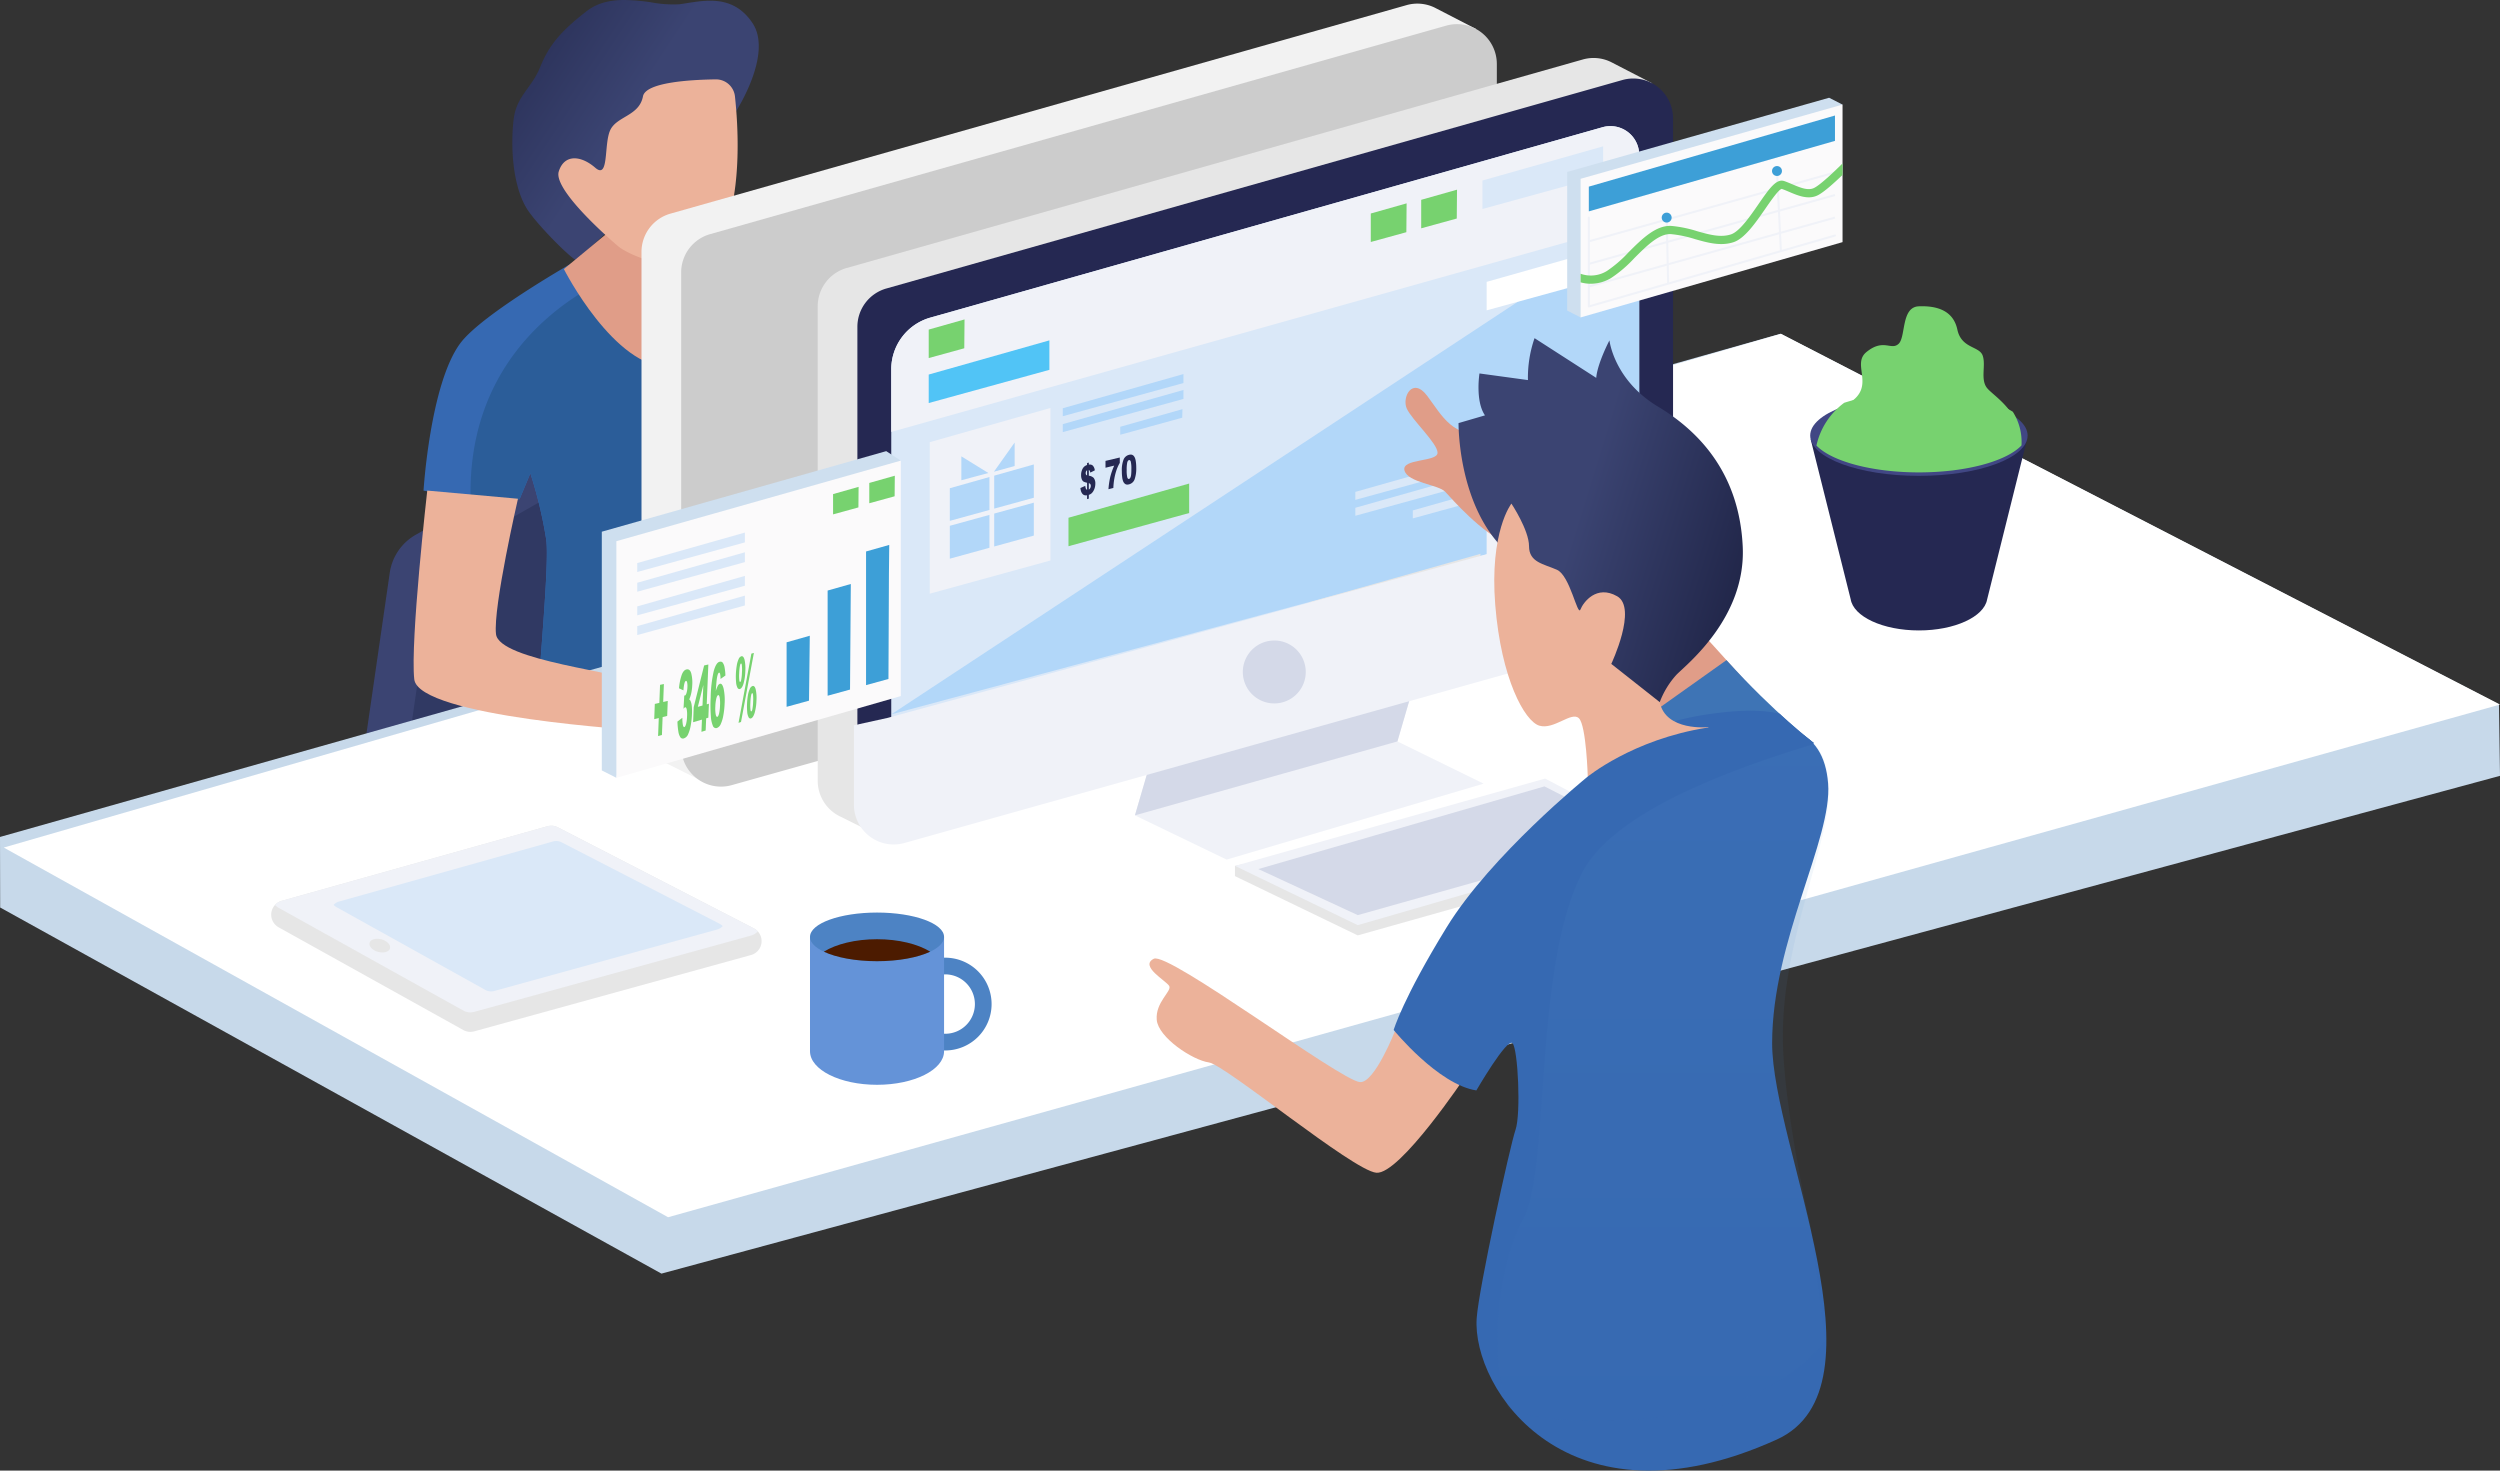 <svg xmlns="http://www.w3.org/2000/svg" xmlns:xlink="http://www.w3.org/1999/xlink" viewBox="0 0 665 391.186">
  <rect x="0" y="0" width="665" height="391.186" fill="#333333" stroke="none"/>
  <defs>
    <style>
      .cls-1 {
        fill: url(#linear-gradient);
      }

      .cls-2 {
        fill: url(#linear-gradient-2);
      }

      .cls-3 {
        fill: #3b4472;
      }

      .cls-4 {
        fill: #303963;
      }

      .cls-5 {
        fill: #3669b2;
      }

      .cls-6 {
        fill: #2b5d99;
      }

      .cls-7 {
        clip-path: url(#clip-path);
      }

      .cls-8 {
        fill: #e09d88;
      }

      .cls-9 {
        fill: #ecb29a;
      }

      .cls-10 {
        fill: #c7d9ea;
      }

      .cls-11 {
        fill: #fff;
      }

      .cls-12 {
        fill: #e6e6e6;
      }

      .cls-13 {
        fill: #ccc;
      }

      .cls-14 {
        fill: #f2f2f2;
      }

      .cls-15 {
        fill: #252852;
      }

      .cls-16 {
        fill: #dae8f8;
      }

      .cls-17 {
        fill: #b2d7f9;
      }

      .cls-18 {
        fill: #f0f2f8;
      }

      .cls-19 {
        fill: #d4d9e8;
      }

      .cls-20 {
        fill: #51c4f6;
      }

      .cls-21 {
        fill: #77d26f;
      }

      .cls-22 {
        fill: #414784;
      }

      .cls-23 {
        fill: #4d83c4;
      }

      .cls-24 {
        fill: #6493d8;
      }

      .cls-25 {
        fill: #4c1b00;
      }

      .cls-26 {
        fill: #cedfef;
      }

      .cls-27 {
        fill: #fbfafb;
      }

      .cls-28 {
        fill: #3d9fd7;
      }

      .cls-29 {
        fill: #3e74b5;
      }

      .cls-30 {
        clip-path: url(#clip-path-2);
      }

      .cls-31 {
        fill: url(#linear-gradient-5);
      }
    </style>
    <linearGradient id="linear-gradient" x1="0.441" y1="0.455" x2="-0.356" y2="-0.082" gradientUnits="objectBoundingBox">
      <stop offset="0" stop-color="#3b4472"/>
      <stop offset="1" stop-color="#1a1e3e"/>
    </linearGradient>
    <linearGradient id="linear-gradient-2" x1="0.439" y1="0.429" x2="1.149" y2="0.709" xlink:href="#linear-gradient"/>
    <clipPath id="clip-path">
      <path id="Clip_11" data-name="Clip 11" class="cls-1" d="M19.857,2.9C12.35,8.678,9.6,12.446,7.346,17.973h0C5.094,23.5,1.09,25.51.34,31.791h0c-.751,6.281-.513,16.9,3.378,23.49h0C5.923,59.015,14.527,67.8,17.029,69.306h0L59.392,29.781S69.4,14.456,63.9,6.165h0C58.391-2.125,50.134.387,44.378,1.141h0a32.022,32.022,0,0,1-7.51-.529h0A52.993,52.993,0,0,0,29.784,0h0c-3.514,0-7,.65-9.927,2.9" transform="translate(0.283 0.217)"/>
    </clipPath>
    <clipPath id="clip-path-2">
      <path id="Clip_203" data-name="Clip 203" class="cls-2" d="M18.459,11.149,5.567,9.388S4.4,16.723,7.033,20.537h0L0,22.591s-.293,22.3,12.892,34.326h0c13.184,12.028,22.267,31.1,22.267,31.1h0s4.981,7.628,7.032,8.8h0c2.052,1.174,11.33,0,11.33,0h0a22.6,22.6,0,0,1,4.492-7.335h0c2.93-2.934,18.459-15.256,17.58-34.032h0c-.879-18.777-10.841-30.219-22.561-37.26h0C41.313,11.149,40.141.587,40.141.587h0s-3.223,6.161-3.516,9.975h0L20.217,0a32.137,32.137,0,0,0-1.758,11.149" transform="translate(0.065 0.436)"/>
    </clipPath>
    <linearGradient id="linear-gradient-5" x1="0.5" x2="0.5" y2="1" gradientUnits="objectBoundingBox">
      <stop offset="0" stop-color="#67a2d9" stop-opacity="0.078"/>
      <stop offset="1" stop-color="#3669b2" stop-opacity="0.078"/>
    </linearGradient>
  </defs>
  <g id="Page_1" data-name="Page 1" transform="translate(0 -0.217)">
    <g id="Group_9" data-name="Group 9" transform="translate(91 69)">
      <path id="Fill_1" data-name="Fill 1" class="cls-3" d="M17.906,141.366l34.93-10.118a13.938,13.938,0,0,0,9.654-9.968L88.679,17.316c3-11.892-9.839-21.534-20.535-15.428L19.53,29.643a13.9,13.9,0,0,0-6.877,10.072L.148,126.042a13.956,13.956,0,0,0,17.758,15.324" transform="translate(0.025 43.841)"/>
      <path id="Fill_3" data-name="Fill 3" class="cls-4" d="M17.906,141.366l34.93-10.118a13.939,13.939,0,0,0,9.654-9.968L88.679,17.317c3-11.892-9.839-21.534-20.535-15.428L19.53,29.643a13.9,13.9,0,0,0-6.877,10.072L.148,126.042a13.956,13.956,0,0,0,17.758,15.324" transform="translate(11.101 47.615)"/>
      <path id="Fill_5" data-name="Fill 5" class="cls-5" d="M41.132,0S15.684,14.321,9.775,22.278C1.751,33.086,0,61.459,0,61.459s17.467,3.474,25.551,2.284l2.867-6.876a117.47,117.47,0,0,1,4.194,17.475c1.412,9.222-5.5,66.24-2.5,69.811l73.838-9.817S96.215,39.988,78.631,13.948C70.49,1.894,58.459.867,58.459.867Z" transform="translate(21.659 0.253)"/>
      <path id="Fill_7" data-name="Fill 7" class="cls-6" d="M66.133,11.108A30.662,30.662,0,0,0,54.236.628L41.937,0S-.886,13.258.014,60.551c3.467.278,10.562.717,13.038.352l2.868-6.876A117.47,117.47,0,0,1,20.114,71.5c.731,4.774-.767,22.355-1.968,38.7,12.91,2.268,13.815,2.812,19.042,2.8,6.118-.009,14.356,4.019,20.122,3.231S81.3,98.783,84.4,95.909a17.121,17.121,0,0,0,2.513-4.39C82.889,62.5,76.09,25.853,66.133,11.108" transform="translate(34.157 3.094)"/>
    </g>
    <g id="Group_12" data-name="Group 12" transform="translate(136)">
      <path id="Clip_11-2" data-name="Clip 11" class="cls-1" d="M19.857,2.9C12.35,8.678,9.6,12.446,7.346,17.973h0C5.094,23.5,1.09,25.51.34,31.791h0c-.751,6.281-.513,16.9,3.378,23.49h0C5.923,59.015,14.527,67.8,17.029,69.306h0L59.392,29.781S69.4,14.456,63.9,6.165h0C58.391-2.125,50.134.387,44.378,1.141h0a32.022,32.022,0,0,1-7.51-.529h0A52.993,52.993,0,0,0,29.784,0h0c-3.514,0-7,.65-9.927,2.9" transform="translate(0.283 0.217)"/>
    </g>
    <g id="Group_17" data-name="Group 17" transform="translate(148 21)">
      <path id="Fill_13" data-name="Fill 13" class="cls-8" d="M12.8,0,0,10.6S13.391,37.027,28.271,36.729s-3.869-19.41-2.976-22.4l5.059-7.764Z" transform="translate(1.991 40.192)"/>
      <path id="Fill_15" data-name="Fill 15" class="cls-9" d="M41.877,0a5.074,5.074,0,0,1,5.1,4.536c.83,7.71,1.8,23.726-2.576,35.445-5.973,15.982-25.384,6.992-28.371,4.5S-1.385,29.245.108,24.5s5.973-4.245,9.706-1,2.24-6.242,3.982-9.989,7.715-3.746,8.71-8.99C23.218.769,35.152.086,41.877,0" transform="translate(0.523 0.332)"/>
    </g>
    <path id="Fill_18" data-name="Fill 18" class="cls-10" d="M473.607,0,0,133.847l.045,18.768L175.947,250,665,117.586,664.723,98.6Z" transform="translate(0 89)"/>
    <path id="Fill_19" data-name="Fill 19" class="cls-11" d="M176.706,235,664,98.624,472.725,0,0,136.665Z" transform="translate(1 89)"/>
    <path id="Fill_20" data-name="Fill 20" class="cls-12" d="M70.009,37.171,80.812,0,10.947,19.85,0,56.941l1.085-.3L0,56.951,26.959,70,93,48.473Z" transform="translate(259 139)"/>
    <path id="Fill_21" data-name="Fill 21" class="cls-13" d="M1.08,30.7,69.686,11.374,73,0,3.211,19.966,0,31Z" transform="translate(259 165)"/>
    <g id="Group_196" data-name="Group 196" transform="translate(72 1)">
      <path id="Fill_22" data-name="Fill 22" class="cls-9" d="M27.757,2.17S21.094,31.09,21.913,38.181s33.56,10.091,39.018,13.091L60.615,63.8S1.261,60.272.169,50.181,3.627,0,3.627,0Z" transform="translate(38.023 129.711)"/>
      <path id="Fill_24" data-name="Fill 24" class="cls-14" d="M211.361,1.252c-.079-.042-.158-.083-.239-.123l-.047-.025h0a10.508,10.508,0,0,0-7.587-.7L7.7,55.862A10.584,10.584,0,0,0,0,66.044V192.239a10.563,10.563,0,0,0,6.237,9.65l8.521,4.247,7.975-1.6,3.685-4.773a5.371,5.371,0,0,0,.154-1.019l182.669-51.316a10.584,10.584,0,0,0,7.725-10.188V14.13a65.788,65.788,0,0,0,5.018-7.387Z" transform="translate(98.638 0.182)"/>
      <path id="Fill_26" data-name="Fill 26" class="cls-13" d="M0,192.239V66.045A10.584,10.584,0,0,1,7.7,55.863L203.486.408a10.589,10.589,0,0,1,13.479,10.181v126.65a10.584,10.584,0,0,1-7.724,10.188l-195.784,55A10.589,10.589,0,0,1,0,192.239" transform="translate(109.192 5.635)"/>
      <path id="Fill_28" data-name="Fill 28" class="cls-12" d="M16.739,8.363A8.37,8.37,0,1,1,8.37,0a8.366,8.366,0,0,1,8.37,8.363" transform="translate(219.898 154.307)"/>
      <path id="Fill_30" data-name="Fill 30" class="cls-12" d="M211.361,1.252q-.119-.063-.239-.123l-.047-.025h0a10.507,10.507,0,0,0-7.587-.7L7.7,55.862A10.585,10.585,0,0,0,0,66.044V192.239a10.562,10.562,0,0,0,6.237,9.65l8.521,4.247,7.974-1.6,3.685-4.773a5.335,5.335,0,0,0,.154-1.019l182.669-51.316a10.584,10.584,0,0,0,7.725-10.188V14.13a65.869,65.869,0,0,0,5.018-7.387Z" transform="translate(145.512 14.643)"/>
      <path id="Fill_32" data-name="Fill 32" class="cls-15" d="M0,192.239V66.045A10.584,10.584,0,0,1,7.7,55.863L203.486.408a10.589,10.589,0,0,1,13.479,10.181v126.65a10.584,10.584,0,0,1-7.724,10.188l-195.784,55A10.589,10.589,0,0,1,0,192.239" transform="translate(156.066 20.096)"/>
      <path id="Fill_34" data-name="Fill 34" class="cls-16" d="M0,158.114V64.691a14.293,14.293,0,0,1,10.4-13.75L189.207.295a7.656,7.656,0,0,1,9.746,7.362v95.35Z" transform="translate(165.072 32.762)"/>
      <path id="Fill_36" data-name="Fill 36" class="cls-17" d="M0,131.025,198.953,0V77.554Z" transform="translate(165.072 58.214)"/>
      <path id="Fill_38" data-name="Fill 38" class="cls-18" d="M69.819,36.957,80.592,0,10.917,19.735,0,56.613l1.082-.3L0,56.621,24.388,68.39l68.359-20.2Z" transform="translate(229.893 159.479)"/>
      <path id="Fill_40" data-name="Fill 40" class="cls-19" d="M1.082,30.749,69.819,11.391,73.139,0,3.217,20,0,31.046Z" transform="translate(229.893 185.045)"/>
      <path id="Fill_42" data-name="Fill 42" class="cls-12" d="M0,20.456V12.879L45.467,0V7.953Z" transform="translate(276.333 146.534)"/>
      <path id="Fill_44" data-name="Fill 44" class="cls-18" d="M0,49.4V9.093L32.1,0V40.569Z" transform="translate(323.451 109.813)"/>
      <path id="Fill_46" data-name="Fill 46" class="cls-17" d="M0,11.757l10.539-2.9V0L0,2.985Z" transform="translate(340.599 124.829)"/>
      <path id="Fill_48" data-name="Fill 48" class="cls-17" d="M10.54,8.762V0L0,2.985v8.679Z" transform="translate(328.791 128.174)"/>
      <path id="Fill_50" data-name="Fill 50" class="cls-17" d="M0,2.9v8.756l10.539-2.9V0Z" transform="translate(340.599 134.999)"/>
      <path id="Fill_52" data-name="Fill 52" class="cls-17" d="M10.54,0,0,2.9v8.751l10.54-2.9Z" transform="translate(328.791 138.251)"/>
      <path id="Fill_54" data-name="Fill 54" class="cls-17" d="M7.187,4.436,0,0V6.362Z" transform="translate(331.854 122.678)"/>
      <path id="Fill_56" data-name="Fill 56" class="cls-17" d="M0,7.764,5.514,0V6.242Z" transform="translate(340.519 119.008)"/>
      <path id="Fill_58" data-name="Fill 58" class="cls-18" d="M0,58.818V79.932A10.589,10.589,0,0,0,13.456,90.119l195.784-55a10.584,10.584,0,0,0,7.724-10.188V0L9.006,56.835Z" transform="translate(155.139 133.331)"/>
      <path id="Fill_60" data-name="Fill 60" class="cls-18" d="M189.207.295,10.4,50.941A14.293,14.293,0,0,0,0,64.692V81.343l198.953-55.89V7.657A7.656,7.656,0,0,0,189.207.295" transform="translate(165.072 32.762)"/>
      <path id="Fill_62" data-name="Fill 62" class="cls-19" d="M16.739,8.363A8.37,8.37,0,1,1,8.37,0a8.366,8.366,0,0,1,8.37,8.363" transform="translate(258.59 169.591)"/>
      <path id="Fill_64" data-name="Fill 64" class="cls-12" d="M105.267,10.039,84.782,0,34.194,14.242,0,21.141v2.727L32.649,39.633l79.975-22.544V13.753Z" transform="translate(256.504 208.399)"/>
      <path id="Fill_66" data-name="Fill 66" class="cls-18" d="M0,23.223,82.491,0l30.132,15.835L32.649,38.989Z" transform="translate(256.504 206.317)"/>
      <path id="Fill_68" data-name="Fill 68" class="cls-19" d="M0,21.984,76.108,0l25.654,13.026L26.449,34.242Z" transform="translate(262.712 208.399)"/>
      <path id="Fill_70" data-name="Fill 70" class="cls-16" d="M0,16.671V9.093L32.1,0V7.842Z" transform="translate(322.33 38.138)"/>
      <path id="Fill_72" data-name="Fill 72" class="cls-11" d="M0,16.671V9.093L32.1,0V7.842Z" transform="translate(323.451 65.098)"/>
      <path id="Fill_74" data-name="Fill 74" class="cls-20" d="M0,16.671V9.093L32.1,0V7.842Z" transform="translate(175.038 89.753)"/>
      <path id="Fill_76" data-name="Fill 76" class="cls-21" d="M0,16.671V9.093L32.1,0V7.842Z" transform="translate(212.215 127.841)"/>
      <path id="Fill_78" data-name="Fill 78" class="cls-17" d="M0,11.217V9.094L32.1,0V2.388Z" transform="translate(210.7 98.714)"/>
      <path id="Fill_80" data-name="Fill 80" class="cls-17" d="M0,11.217V9.094L32.1,0V2.388Z" transform="translate(210.7 102.941)"/>
      <path id="Fill_82" data-name="Fill 82" class="cls-17" d="M0,6.811V4.688L16.549,0l-.064,2.277Z" transform="translate(225.985 108.05)"/>
      <path id="Fill_84" data-name="Fill 84" class="cls-16" d="M0,11.217V9.093L32.1,0V2.387Z" transform="translate(288.518 120.966)"/>
      <path id="Fill_86" data-name="Fill 86" class="cls-16" d="M0,11.217V9.093L32.1,0V2.387Z" transform="translate(288.518 125.193)"/>
      <path id="Fill_88" data-name="Fill 88" class="cls-16" d="M0,6.81V4.687L16.549,0l-.064,2.277Z" transform="translate(303.803 130.302)"/>
      <path id="Fill_90" data-name="Fill 90" class="cls-18" d="M0,49.4V9.094L32.1,0V40.569Z" transform="translate(175.312 107.738)"/>
      <path id="Fill_92" data-name="Fill 92" class="cls-17" d="M0,11.757l10.54-2.9V0L0,2.985Z" transform="translate(192.46 122.754)"/>
      <path id="Fill_94" data-name="Fill 94" class="cls-17" d="M10.54,8.762V0L0,2.986v8.679Z" transform="translate(180.652 126.099)"/>
      <path id="Fill_96" data-name="Fill 96" class="cls-17" d="M0,2.9v8.756l10.54-2.9V0Z" transform="translate(192.46 132.925)"/>
      <path id="Fill_98" data-name="Fill 98" class="cls-17" d="M10.54,0,0,2.9v8.751l10.54-2.9Z" transform="translate(180.652 136.176)"/>
      <path id="Fill_100" data-name="Fill 100" class="cls-17" d="M7.187,4.436,0,0V6.362Z" transform="translate(183.716 120.603)"/>
      <path id="Fill_102" data-name="Fill 102" class="cls-17" d="M0,7.764,5.514,0V6.242Z" transform="translate(192.38 116.933)"/>
      <path id="Fill_104" data-name="Fill 104" class="cls-21" d="M0,10.277V2.7L9.529,0,9.461,7.675Z" transform="translate(175.038 84.183)"/>
      <path id="Fill_106" data-name="Fill 106" class="cls-21" d="M0,10.277V2.7L9.529,0,9.461,7.675Z" transform="translate(306.039 49.67)"/>
      <path id="Fill_108" data-name="Fill 108" class="cls-21" d="M0,10.277V2.7L9.53,0,9.462,7.674Z" transform="translate(292.629 53.307)"/>
      <path id="Fill_110" data-name="Fill 110" class="cls-15" d="M1.769,9.711h0V8.7a2.586,2.586,0,0,1-.291.018,1.356,1.356,0,0,1-.473-.074A1.159,1.159,0,0,1,.5,8.261a2.068,2.068,0,0,1-.328-.623A4.452,4.452,0,0,1,0,6.764l1.292-.581a2.635,2.635,0,0,0,.155.728.734.734,0,0,0,.322.336V5.353a3.535,3.535,0,0,1-.917-.291,1.248,1.248,0,0,1-.469-.591,2.8,2.8,0,0,1-.2-1.138,3.543,3.543,0,0,1,.4-1.7A2.021,2.021,0,0,1,1.769.641V.111L2.236,0V.53A2.008,2.008,0,0,1,2.5.512a1.1,1.1,0,0,1,.832.324,2.19,2.19,0,0,1,.494,1.224l-1.19.6a2.3,2.3,0,0,0-.161-.487.71.71,0,0,0-.238-.239V3.485a2.243,2.243,0,0,1,1.3.592,2.4,2.4,0,0,1,.432,1.528A3.928,3.928,0,0,1,3.812,6.71a3.756,3.756,0,0,1-.4.913A2.413,2.413,0,0,1,2.9,8.23a2.136,2.136,0,0,1-.666.347V9.588l-.465.123Zm.466-4.248V7.178a1.025,1.025,0,0,0,.4-.436,1.273,1.273,0,0,0,.127-.554.855.855,0,0,0-.107-.437.723.723,0,0,0-.418-.288Zm-.466-3.44a.926.926,0,0,0-.285.349,1.045,1.045,0,0,0-.079.412.844.844,0,0,0,.08.392.477.477,0,0,0,.283.224Z" transform="translate(215.39 122.27)"/>
      <path id="Fill_112" data-name="Fill 112" class="cls-15" d="M0,.9,3.8,0V1.436a10.554,10.554,0,0,0-.829,1.786A15.246,15.246,0,0,0,2.338,5.69,18.886,18.886,0,0,0,2.088,8.1l-1.3.339a21.517,21.517,0,0,1,.483-3.292A18.22,18.22,0,0,1,2.316,2.157L0,2.72Z" transform="translate(222.062 120.913)"/>
      <path id="Fill_114" data-name="Fill 114" class="cls-15" d="M1.453,7.981a.971.971,0,0,1-.5-.122,1.529,1.529,0,0,1-.6-.744A4.093,4.093,0,0,1,.095,6.028,12.173,12.173,0,0,1,0,4.435,7.7,7.7,0,0,1,.481,1.272,2.142,2.142,0,0,1,1.948.055,1.861,1.861,0,0,1,2.371,0a.992.992,0,0,1,.354.059,1.1,1.1,0,0,1,.5.373,2.125,2.125,0,0,1,.3.562,3.958,3.958,0,0,1,.177.732,10.824,10.824,0,0,1,.131,1.73A8.706,8.706,0,0,1,3.4,6.574,2.127,2.127,0,0,1,1.913,7.915,1.829,1.829,0,0,1,1.453,7.981Zm.534-6.522A.359.359,0,0,0,1.9,1.47c-.215.052-.371.269-.466.644a9.416,9.416,0,0,0-.144,2A7.709,7.709,0,0,0,1.45,6.063c.091.282.219.424.381.424a.321.321,0,0,0,.079-.01.587.587,0,0,0,.344-.313A2.3,2.3,0,0,0,2.467,5.4a12.386,12.386,0,0,0,.069-1.532,7.844,7.844,0,0,0-.158-1.991C2.287,1.6,2.156,1.459,1.987,1.459Z" transform="translate(226.409 120.137)"/>
      <path id="Fill_128" data-name="Fill 128" class="cls-15" d="M57.494.248,0,0,10.623,42.463h.006c.692,4.683,8.556,8.376,18.163,8.376,9.5,0,17.291-3.608,18.138-8.214h0Z" transform="translate(409.638 116.074)"/>
      <path id="Fill_130" data-name="Fill 130" class="cls-22" d="M57.831,10.726c0,5.924-12.946,10.726-28.916,10.726S0,16.65,0,10.726,12.946,0,28.915,0,57.831,4.8,57.831,10.726" transform="translate(409.514 104.347)"/>
      <path id="Fill_132" data-name="Fill 132" class="cls-21" d="M27.258,21.452c12.616,0,23.338-3,27.288-7.178A15,15,0,0,0,52.24,5.327C47.226,2.142,37.919,0,27.258,0A62,62,0,0,0,7.383,2.939,19.327,19.327,0,0,0,0,14.308c3.976,4.162,14.675,7.144,27.258,7.144" transform="translate(411.172 103.422)"/>
      <path id="Fill_134" data-name="Fill 134" class="cls-23" d="M12.35,24.682A12.339,12.339,0,0,1,3.617,3.615a12.356,12.356,0,0,1,17.465,0A12.341,12.341,0,0,1,12.35,24.682Zm0-20.242a7.9,7.9,0,1,0,7.907,7.9A7.913,7.913,0,0,0,12.35,4.44Z" transform="translate(167.067 253.959)"/>
      <path id="Fill_136" data-name="Fill 136" class="cls-24" d="M35.661,0,0,.09V30.416c0,4.933,7.983,8.932,17.831,8.932s17.831-4,17.831-8.932Z" transform="translate(143.459 248.426)"/>
      <path id="Fill_138" data-name="Fill 138" class="cls-23" d="M35.662,6.47c0,3.573-7.983,6.47-17.831,6.47S0,10.043,0,6.47,7.983,0,17.831,0,35.662,2.9,35.662,6.47" transform="translate(143.459 241.957)"/>
      <path id="Fill_140" data-name="Fill 140" class="cls-25" d="M14.147,5.849c5.765,0,10.888-.994,14.147-2.534C25.037,1.3,19.915,0,14.147,0S3.258,1.3,0,3.315c3.259,1.54,8.382,2.534,14.147,2.534" transform="translate(147.143 249.047)"/>
      <path id="Fill_142" data-name="Fill 142" class="cls-26" d="M75.656,5.129l3.878-2.606L75.656,0,0,21.429v63.5L3.879,86.9,9.544,58.847,75.656,40.665Z" transform="translate(88.079 119.219)"/>
      <path id="Fill_144" data-name="Fill 144" class="cls-27" d="M0,84.38V21.43L75.655,0V62.633Z" transform="translate(91.958 121.742)"/>
      <path id="Fill_146" data-name="Fill 146" class="cls-21" d="M0,7.324v-5.4L6.791,0,6.743,5.47Z" transform="translate(159.228 125.758)"/>
      <path id="Fill_148" data-name="Fill 148" class="cls-21" d="M0,7.324v-5.4L6.791,0,6.743,5.47Z" transform="translate(149.596 128.719)"/>
      <path id="Fill_150" data-name="Fill 150" class="cls-16" d="M0,10.491V8.11L28.634,0V2.616Z" transform="translate(97.507 140.877)"/>
      <path id="Fill_152" data-name="Fill 152" class="cls-16" d="M0,10.491V8.11L28.634,0V2.616Z" transform="translate(97.507 146.122)"/>
      <path id="Fill_154" data-name="Fill 154" class="cls-16" d="M0,10.491V8.11L28.634,0V2.616Z" transform="translate(97.507 152.407)"/>
      <path id="Fill_156" data-name="Fill 156" class="cls-16" d="M0,10.491V8.11L28.634,0V2.616Z" transform="translate(97.507 157.653)"/>
      <path id="Fill_158" data-name="Fill 158" class="cls-28" d="M0,18.91V1.748L6.169,0,5.96,17.272Z" transform="translate(137.235 168.322)"/>
      <path id="Fill_160" data-name="Fill 160" class="cls-28" d="M0,29.725V1.748L6.169,0l-.21,28.086Z" transform="translate(148.148 154.556)"/>
      <path id="Fill_162" data-name="Fill 162" class="cls-28" d="M6.169,0,0,1.748V37.3l5.96-1.639L6.087,7.6Z" transform="translate(158.37 144.161)"/>
      <path id="Fill_164" data-name="Fill 164" class="cls-21" d="M.154,5.292l1.211-.277.183-4.8L2.57,0,2.386,4.778,3.6,4.49,3.45,8.483l-1.218.309L2.05,13.559l-1.021.278.182-4.79L0,9.347Z" transform="translate(102.024 181.169)"/>
      <path id="Fill_166" data-name="Fill 166" class="cls-21" d="M1.6,5.591.415,5.043a15.173,15.173,0,0,1,.718-3.561Q1.611.2,2.4.028q.907-.2,1.261.994A9.864,9.864,0,0,1,3.94,4.151a12.781,12.781,0,0,1-.246,2.1,8.2,8.2,0,0,1-.561,1.75,1.125,1.125,0,0,1,.388.482,4.719,4.719,0,0,1,.3,1.327,14.167,14.167,0,0,1,.044,2.072A21.609,21.609,0,0,1,3.539,14.9a9.369,9.369,0,0,1-.7,2.363,1.877,1.877,0,0,1-1.077,1.085.809.809,0,0,1-.975-.272,3.767,3.767,0,0,1-.536-1.5A19.3,19.3,0,0,1,0,13.894l1.313-1.012a10.02,10.02,0,0,0,.154,2.005q.137.531.384.46t.46-.851a9.63,9.63,0,0,0,.249-1.983A7.863,7.863,0,0,0,2.47,10.65q-.14-.632-.425-.557-.151.04-.428.4l.2-3.543a.321.321,0,0,0,.165.019q.254-.063.447-.722a6.183,6.183,0,0,0,.227-1.5,4.9,4.9,0,0,0-.075-1.259q-.107-.453-.329-.4T1.865,3.7A10.5,10.5,0,0,0,1.6,5.591" transform="translate(108.198 177.263)"/>
      <path id="Fill_168" data-name="Fill 168" class="cls-21" d="M2.216,17.918h0l.13-3.251L0,15.359l.159-4.015L2.926.264,4.05,0,3.62,10.6l.582-.166-.151,3.717-.582.176-.131,3.236-1.121.354Zm.5-12.461-1.46,5.808,1.24-.347.22-5.46Z" transform="translate(112.37 175.968)"/>
      <path id="Fill_170" data-name="Fill 170" class="cls-21" d="M1.429,17.687a.88.88,0,0,1-.772-.569A7.817,7.817,0,0,1,.1,14.52,40.085,40.085,0,0,1,.055,9.484,34.373,34.373,0,0,1,.861,2.543C1.269,1.03,1.791.187,2.413.035A1.146,1.146,0,0,1,2.683,0a.709.709,0,0,1,.585.287,3.054,3.054,0,0,1,.476,1.23,13.8,13.8,0,0,1,.23,2.171l-1.305.921a6.182,6.182,0,0,0-.112-1.344c-.061-.222-.142-.335-.24-.335a.146.146,0,0,0-.036,0c-.208.054-.388.487-.535,1.288-.106.575-.218,1.8-.333,3.634a7.4,7.4,0,0,1,.526-1.4,1.053,1.053,0,0,1,.58-.566.471.471,0,0,1,.123-.017c.354,0,.643.452.859,1.344a14.919,14.919,0,0,1,.259,3.969,21.946,21.946,0,0,1-.343,3.127,9.163,9.163,0,0,1-.688,2.3,1.851,1.851,0,0,1-.992,1.03A1,1,0,0,1,1.429,17.687ZM2.088,8.9h0a.181.181,0,0,0-.049.007c-.178.051-.34.342-.481.863a10.264,10.264,0,0,0-.267,2.151,9.021,9.021,0,0,0,.1,2.119c.094.432.22.651.376.651a.191.191,0,0,0,.057-.009c.167-.053.319-.336.453-.841a10.839,10.839,0,0,0,.257-2.165,9.515,9.515,0,0,0-.087-2.14C2.36,9.117,2.239,8.9,2.088,8.9Z" transform="translate(116.988 175.215)"/>
      <path id="Fill_172" data-name="Fill 172" class="cls-21" d="M.719,18.6v0L4.136.18,4.805,0,1.38,18.368.721,18.6Zm3.156-1.154a.582.582,0,0,1-.485-.351,3.752,3.752,0,0,1-.363-1.439,15.6,15.6,0,0,1-.047-2.135,18.163,18.163,0,0,1,.232-2.226,6.633,6.633,0,0,1,.5-1.719,1.344,1.344,0,0,1,.707-.77.549.549,0,0,1,.166-.027c.307,0,.544.306.7.908a10.5,10.5,0,0,1,.2,3,13.5,13.5,0,0,1-.469,3.228c-.255.856-.581,1.361-.97,1.5A.532.532,0,0,1,3.875,17.443Zm.5-6.743a.131.131,0,0,0-.035.006c-.105.034-.191.2-.256.49a12.243,12.243,0,0,0-.212,2.05,10.551,10.551,0,0,0,.04,1.968c.036.218.1.329.183.329a.142.142,0,0,0,.038-.007c.1-.037.191-.2.257-.485A12.39,12.39,0,0,0,4.6,13a10.641,10.641,0,0,0-.04-1.973C4.522,10.811,4.459,10.7,4.372,10.7ZM.934,9.617a.609.609,0,0,1-.507-.379A3.989,3.989,0,0,1,.064,7.758,16.047,16.047,0,0,1,.016,5.584,17.755,17.755,0,0,1,.25,3.344a6.46,6.46,0,0,1,.5-1.716A1.252,1.252,0,0,1,1.455.89.549.549,0,0,1,1.594.871c.317,0,.562.322.729.956a10.867,10.867,0,0,1,.2,3.049,13.618,13.618,0,0,1-.469,3.256c-.256.851-.582,1.343-.968,1.46A.532.532,0,0,1,.934,9.617Zm.471-6.8a.125.125,0,0,0-.031,0c-.105.028-.192.186-.257.471A12.507,12.507,0,0,0,.9,5.358a10.967,10.967,0,0,0,.04,2c.039.234.1.353.191.353a.1.1,0,0,0,.032,0c.1-.031.19-.194.255-.487a12.592,12.592,0,0,0,.212-2.066,10.968,10.968,0,0,0-.041-1.993C1.557,2.93,1.493,2.813,1.4,2.813Z" transform="translate(123.73 172.897)"/>
      <path id="Fill_174" data-name="Fill 174" class="cls-12" d="M53.99,54.7l73.629-20.3a3.838,3.838,0,0,0,.739-7.113L76.253.427a3.847,3.847,0,0,0-2.8-.284L2.8,19.972a3.838,3.838,0,0,0-.83,7.05L51.1,54.352a3.846,3.846,0,0,0,2.891.346" transform="translate(0.144 218.858)"/>
      <path id="Fill_176" data-name="Fill 176" class="cls-18" d="M127.358,27.285,75.252.427a3.841,3.841,0,0,0-2.8-.284L1.8,19.972A3.787,3.787,0,0,0,0,21.081a3.911,3.911,0,0,0,.973.76L50.1,49.171a3.846,3.846,0,0,0,2.891.346l73.629-20.3a3.79,3.79,0,0,0,1.817-1.11,3.9,3.9,0,0,0-1.078-.821" transform="translate(1.145 218.858)"/>
      <path id="Fill_178" data-name="Fill 178" class="cls-16" d="M102.624,21.986,60.638.344A3.1,3.1,0,0,0,58.381.115L1.453,16.094A3.056,3.056,0,0,0,0,16.987a3.179,3.179,0,0,0,.784.613L40.369,39.621a3.1,3.1,0,0,0,2.33.279l59.33-16.359a3.05,3.05,0,0,0,1.465-.895,3.138,3.138,0,0,0-.868-.661" transform="translate(16.742 222.925)"/>
      <path id="Fill_180" data-name="Fill 180" class="cls-12" d="M5.482,2.559c-.249.921-1.67,1.337-3.174.931S-.211,2.008.037,1.087,1.708-.251,3.212.156s2.52,1.483,2.271,2.4" transform="translate(26.261 248.929)"/>
      <path id="Fill_182" data-name="Fill 182" class="cls-21" d="M19.927,23.669c10.63,0,19.915,2.129,24.939,5.3C42.483,25.2,39,23.061,37.95,21.652c-1.714-2.3-.182-6-1.092-8.545S31.217,11.289,30.126,6.2,24.667-.166,19.885.017s-3.406,8.182-5.407,10-4-1.545-8.552,2.182c-4.09,3.351,2.669,9.16-4.731,13.636-.419.254-.816.519-1.2.793a61.922,61.922,0,0,1,19.927-2.957" transform="translate(418.528 80.678)"/>
      <g id="float_app" data-name="float app" transform="translate(344.745 25.003)">
        <path id="Fill_116" data-name="Fill 116" class="cls-26" d="M69.675,4.724l3.572-2.9L69.675,0,0,19.735V56.613l3.572,1.822L8.789,54.2,69.675,37.451Z" transform="translate(0.125 0.214)"/>
        <path id="Fill_118" data-name="Fill 118" class="cls-27" d="M0,56.613V19.736L69.675,0V36.584Z" transform="translate(3.697 2.036)"/>
        <path id="Fill_120" data-name="Fill 120" class="cls-18" d="M.147,18.843,0,18.318,65.479,0l.147.525Z" transform="translate(5.806 31.828)"/>
        <path id="Fill_122" data-name="Fill 122" class="cls-18" d="M.147,18.843,0,18.318,65.479,0l.147.525Z" transform="translate(5.806 25.828)"/>
        <path id="Fill_124" data-name="Fill 124" class="cls-18" d="M.147,18.843,0,18.318,65.479,0l.147.525Z" transform="translate(5.806 19.828)"/>
        <path id="Fill_126" data-name="Fill 126" class="cls-28" d="M0,25.5V18.92L65.479,0V6.748Z" transform="translate(5.88 4.939)"/>
        <path id="Fill_184" data-name="Fill 184" class="cls-18" d="M.386,17.609,0,.011.546,0,.932,17.6Z" transform="translate(26.321 32.091)"/>
        <path id="Fill_186" data-name="Fill 186" class="cls-18" d="M1.042,21.331,0,.027.545,0,1.587,21.3Z" transform="translate(55.66 19.691)"/>
        <path id="Fill_188" data-name="Fill 188" class="cls-28" d="M2.638,1.318A1.319,1.319,0,1,1,1.319,0,1.319,1.319,0,0,1,2.638,1.318" transform="translate(25.274 30.779)"/>
        <path id="Fill_192" data-name="Fill 192" class="cls-28" d="M2.638,1.318A1.319,1.319,0,1,1,1.319,0,1.319,1.319,0,0,1,2.638,1.318" transform="translate(54.614 18.386)"/>
        <path id="Fill_194" data-name="Fill 194" class="cls-18" d="M.273,24.183A.273.273,0,0,1,0,23.911V.273a.273.273,0,0,1,.546,0V23.548L65.676,4.776a.273.273,0,0,1,.152.524L.349,24.173a.258.258,0,0,1-.076.011" transform="translate(5.607 31.824)"/>
        <path id="Fill_190" data-name="Fill 190" class="cls-21" d="M69.675,0c-2.521,2.5-6.061,5.824-7.621,6.551-1.621.757-3.727-.141-5.764-1.009-.715-.3-1.455-.62-2.163-.856-2.088-.695-4.063,2.169-6.8,6.132-2.249,3.261-5.049,7.318-7.348,8.066-2.782.9-5.775.056-8.943-.842a32.469,32.469,0,0,0-6.845-1.41c-4.136-.263-7.844,3.425-11.42,6.987A32.717,32.717,0,0,1,7.015,28.6,8.094,8.094,0,0,1,0,29.351v2.286a10.119,10.119,0,0,0,2.719.377,10.56,10.56,0,0,0,5.4-1.533,34.047,34.047,0,0,0,6.195-5.315c3.234-3.221,6.575-6.555,9.743-6.355a30.821,30.821,0,0,1,6.385,1.331c3.343.947,6.8,1.928,10.215.818,3-.976,5.908-5.187,8.471-8.9,1.406-2.037,3.52-5.1,4.36-5.285.61.206,1.259.483,1.947.776,2.361,1.006,5.038,2.147,7.543.979,1.582-.737,4.391-3.254,6.7-5.471Z" transform="translate(3.697 17.681)"/>
      </g>
    </g>
    <g id="front_person" data-name="front person" transform="translate(305 89)">
      <g id="Group_201" data-name="Group 201" transform="translate(68.191 14.376)">
        <path id="Fill_197" data-name="Fill 197" class="cls-8" d="M107.429,96.887S31.937,9.955,22.486,11.9,10.017,7.313,6.095,2.12-.715,2.533.678,5.545,8.925,14.828,8.851,17.3-.833,18.742.058,21.986s9.033,3.738,10.83,5.649,9.678,11.059,16.761,13.873c0,0,45.144,52.229,46.852,61.19s32.928-5.811,32.928-5.811" transform="translate(0.347 0.011)"/>
        <path id="Fill_199" data-name="Fill 199" class="cls-29" d="M42.331,22.049S32.06,14.359,19.069,0L0,13.551c5.785,7.717,10.067,14.123,10.57,16.765,1.707,8.962,31.761-8.266,31.761-8.266" transform="translate(66.983 72.434)"/>
      </g>
      <g id="Group_204" data-name="Group 204" transform="translate(82.907 0.732)">
        <path id="Clip_203-2" data-name="Clip 203" class="cls-2" d="M18.459,11.149,5.567,9.388S4.4,16.723,7.033,20.537h0L0,22.591s-.293,22.3,12.892,34.326h0c13.184,12.028,22.267,31.1,22.267,31.1h0s4.981,7.628,7.032,8.8h0c2.052,1.174,11.33,0,11.33,0h0a22.6,22.6,0,0,1,4.492-7.335h0c2.93-2.934,18.459-15.256,17.58-34.032h0c-.879-18.777-10.841-30.219-22.561-37.26h0C41.313,11.149,40.141.587,40.141.587h0s-3.223,6.161-3.516,9.975h0L20.217,0a32.137,32.137,0,0,0-1.758,11.149" transform="translate(0.065 0.436)"/>
      </g>
      <g id="Group_215" data-name="Group 215" transform="translate(0.604 44.94)">
        <path id="Fill_205" data-name="Fill 205" class="cls-9" d="M65.414,19.053S59.9,33.217,55.99,32.89C50.716,32.451,5.057-1.876,1.151.081s3.32,5.868,4.1,7.237-3.711,4.3-3.32,9S11.5,27.072,15.8,27.659,54.085,56.41,60.336,57s23.83-25.817,23.83-25.817Z" transform="translate(0.156 121.226)"/>
        <path id="Fill_207" data-name="Fill 207" class="cls-5" d="M10.643,1.1A74.919,74.919,0,0,0,0,3.579C4.448,9.706,7.575,14.63,8,16.862,9.707,25.825,39.761,8.6,39.761,8.6S36.2,5.926,30.612.8c-5.1-1.213-11.773-.988-19.969.3" transform="translate(137.139 55.323)"/>
        <path id="Fill_209" data-name="Fill 209" class="cls-9" d="M4.563,0S-1.3,7.432.265,26.991s7.813,30.9,11.72,32.077,8.595-3.912,10.548-1.956S24.877,72.76,24.877,72.76,42.066,82.93,51.051,74.325s5.86-14.865,5.86-14.865-11.329,1.174-12.892-6.65L31.127,42.639S38.16,27.774,32.69,24.645s-8.985,1.564-9.766,3.52-2.735-9-6.251-10.562-7.423-1.956-7.423-6.258S4.563,0,4.563,0" transform="translate(91.87 0.236)"/>
        <path id="Fill_242" data-name="Fill 242" class="cls-5" d="M51.315,14.372S25.853,35.065,14.1,54.2,0,81.526,0,81.526,11.808,96.045,21.993,97.607c0,0,8.138-14.034,9.607-12.57s2.284,18.792.815,23.038-9.759,42.033-10.33,50.087c-1.331,18.763,24.155,57.508,79.793,32.32,30.422-13.772-1.205-78.113-1.205-105.443s16.06-54.268,14.885-69.105S103.414-2.026,83.436,1.1,51.315,14.372,51.315,14.372" transform="translate(65.113 58.725)"/>
        <path id="Fill_213_Copy" data-name="Fill 213 Copy" class="cls-31" d="M83.31,128.342c-4.231-18.424-7.347-38.8-7.347-50.523,0-27.383,13.358-52.5,12.186-67.368C87.793,5.932,86.528,2.5,84.389,0,71,4.19,32.2,15.9,22.7,34.078c-13.309,25.47-8.5,79.3-15.856,92.419-6.647,11.858-9.423,36.876-3.871,50.158,3.871,3.4,31.305,5.628,54.6,0,21.186-5.119,29.612-17.915,29.612-17.915Z" transform="translate(92.666 64.11)"/>
      </g>
    </g>
  </g>
</svg>
